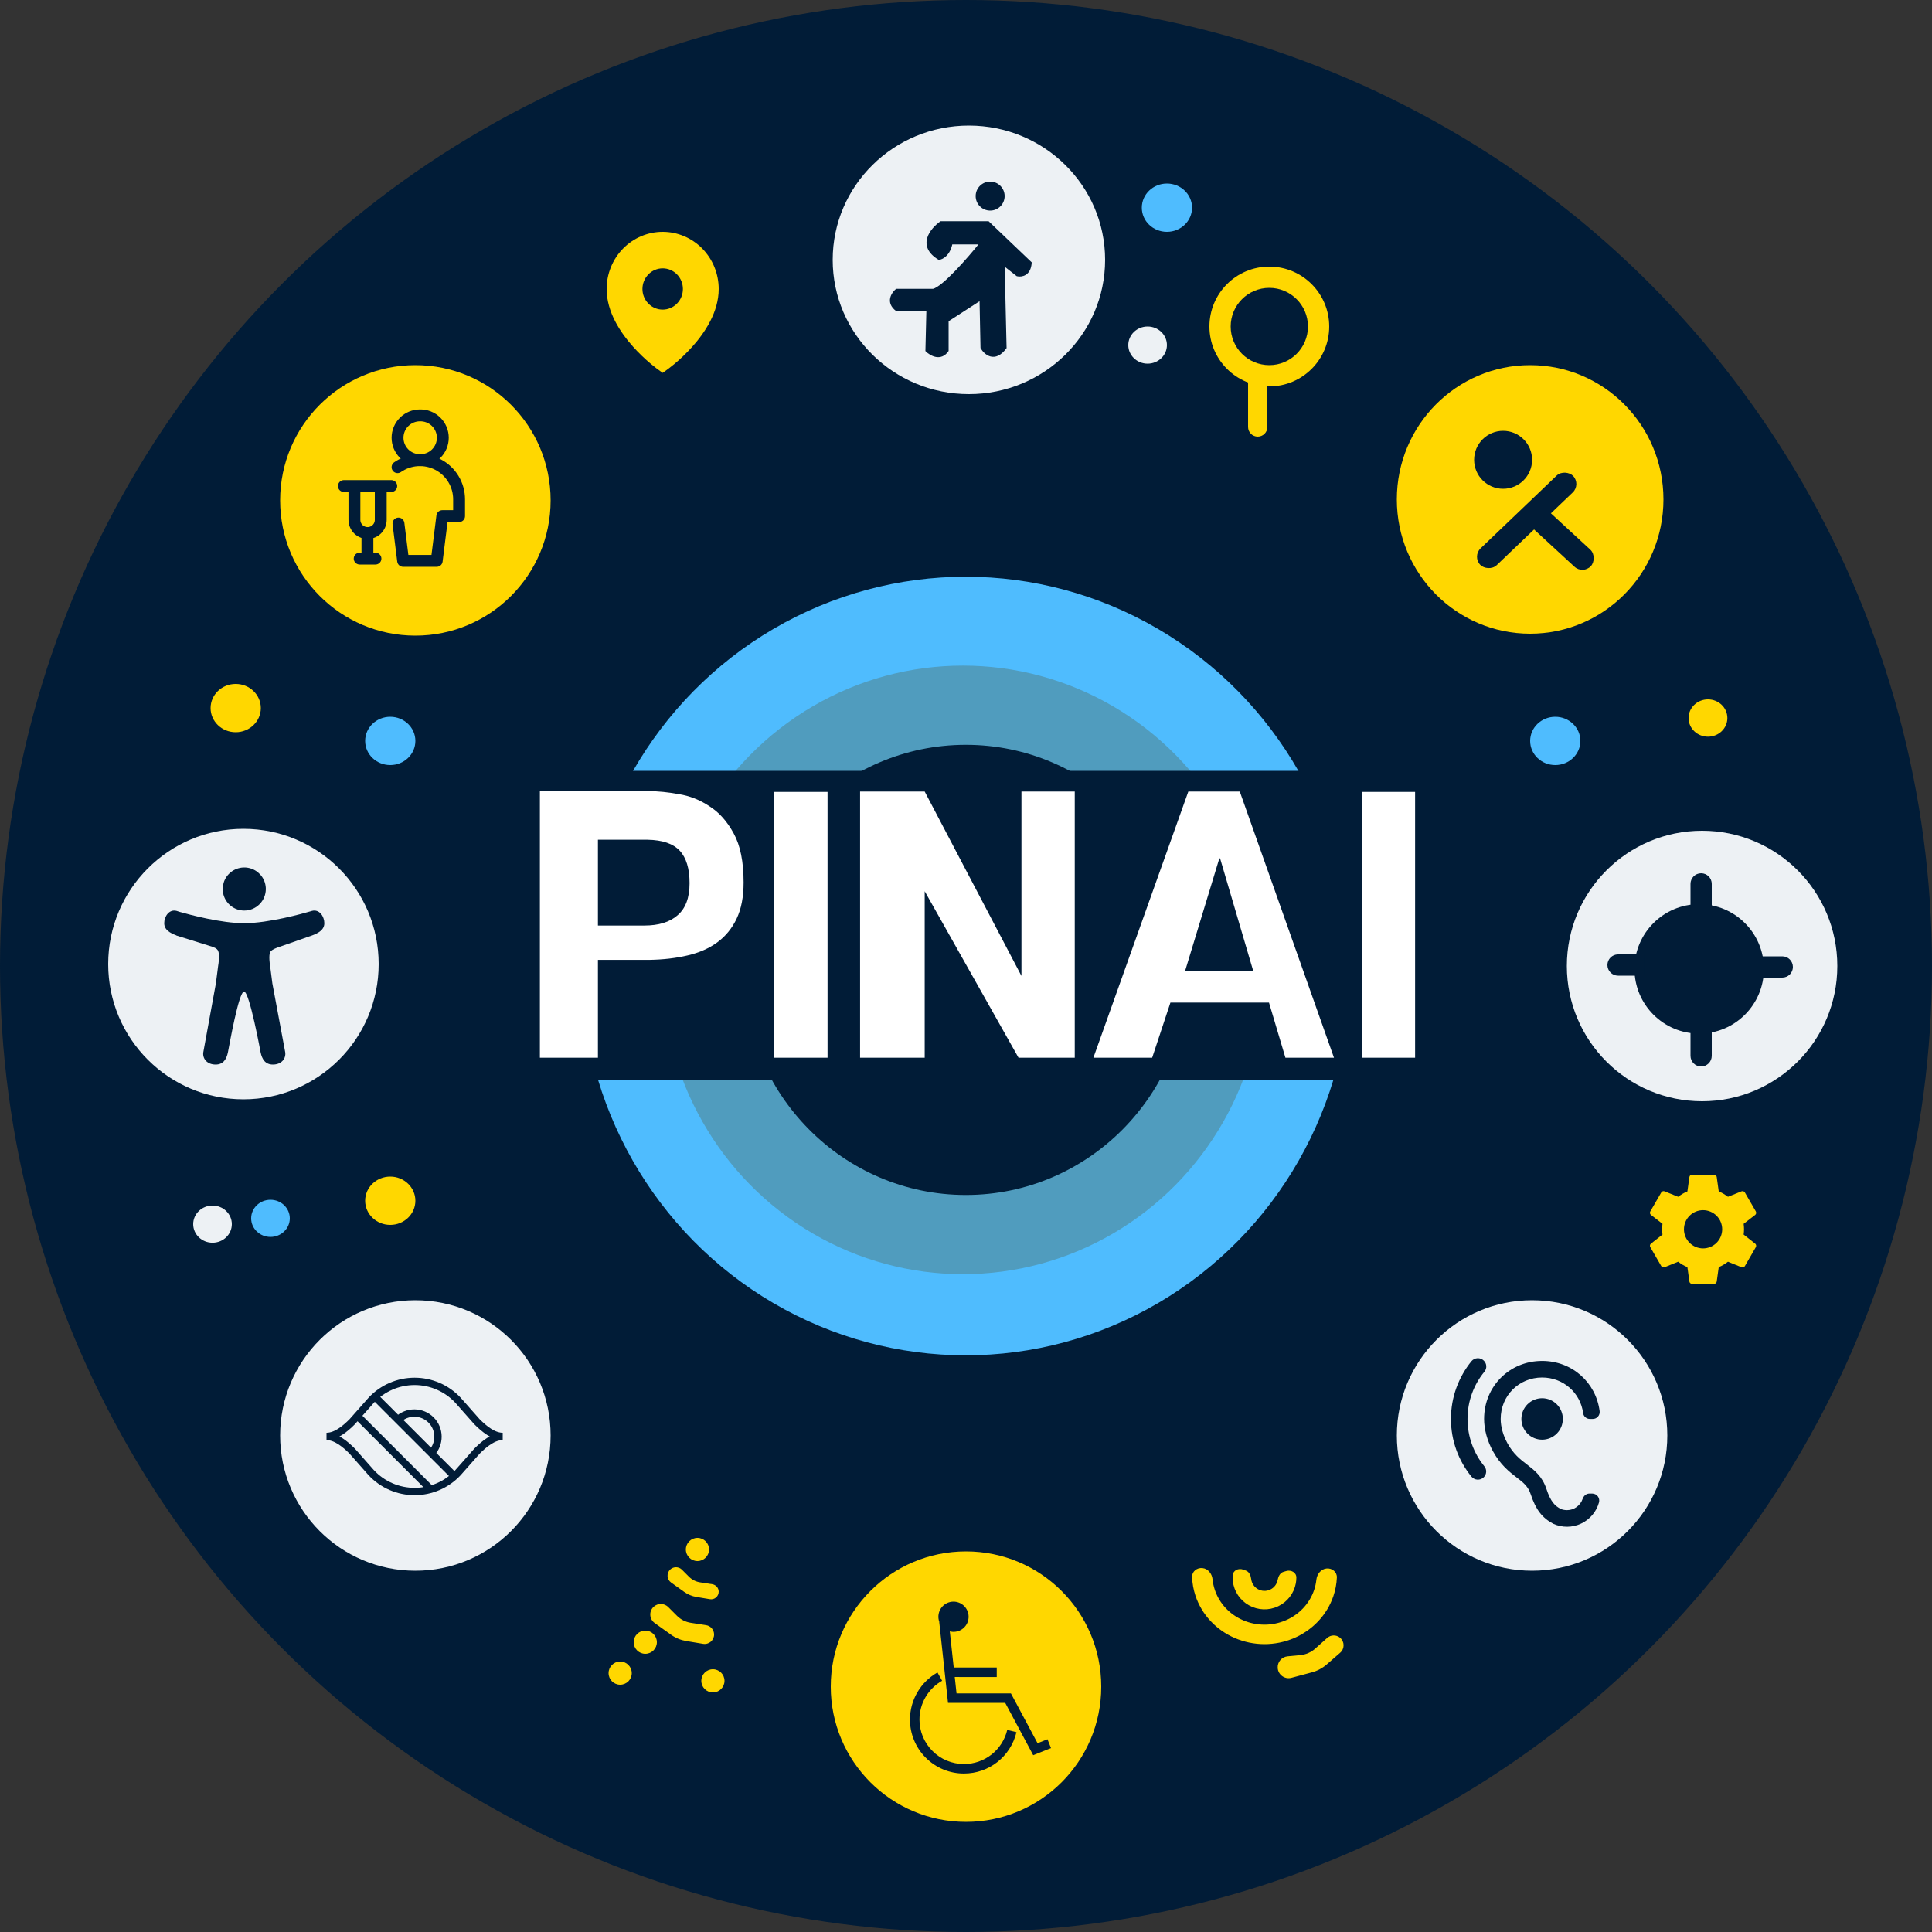 <svg width="2556" height="2556" viewBox="0 0 2556 2556" fill="none" xmlns="http://www.w3.org/2000/svg">
<rect x="0" y="0" width="2556" height="2556" fill="#333333" stroke="none"/>
<circle cx="1278" cy="1278" r="1278" fill="#011C37"/>
<circle cx="1278" cy="2231.39" r="178.92" fill="#FFD700"/>
<circle cx="2026.91" cy="1899.11" r="178.92" fill="#EDF1F4"/>
<circle cx="2251.83" cy="1278" r="178.92" fill="#EDF1F4"/>
<ellipse cx="2024.35" cy="660.726" rx="176.364" ry="177.642" fill="#FFD700"/>
<circle cx="1679.29" cy="431.965" r="79.236" fill="#FFD700"/>
<ellipse cx="1281.84" cy="343.782" rx="180.198" ry="177.642" fill="#EDF1F4"/>
<ellipse cx="1277.64" cy="1278.03" rx="508.644" ry="515.034" fill="#4FBCFE"/>
<ellipse cx="1273.93" cy="1283.15" rx="397.575" ry="402.57" fill="#509CBE"/>
<ellipse cx="1277.78" cy="1283.15" rx="294.08" ry="297.774" fill="#011C37"/>
<rect x="677.34" y="1019.84" width="1237.1" height="408.96" fill="#011C37"/>
<path d="M983.775 1167.48C983.775 1186.48 980.717 1202.42 974.599 1215.3C968.481 1228.18 959.948 1238.65 949 1246.69C938.052 1254.74 924.85 1260.54 909.394 1264.08C894.26 1267.62 877.677 1269.56 859.646 1269.88H791.06V1399.32H714.264V1046.73H859.163C870.754 1046.73 883.634 1048.02 897.802 1050.6C912.292 1052.85 925.816 1058.17 938.374 1066.54C951.254 1074.59 962.041 1086.66 970.735 1102.76C979.429 1118.54 983.775 1140.11 983.775 1167.48ZM852.401 1224.48C871.398 1224.48 886.049 1219.97 896.353 1210.95C906.979 1201.94 912.292 1187.77 912.292 1168.45C912.292 1149.13 907.945 1134.8 899.251 1125.46C890.557 1116.13 876.389 1111.3 856.748 1110.97H791.06V1224.48H852.401ZM1094.83 1399.32H1024.31V1047.7H1094.83V1399.32ZM1223.36 1399.32H1137.87V1047.22H1223.36L1351.36 1291.13V1047.22H1421.88V1399.32H1347.49L1223.36 1179.08V1399.32ZM1524.3 1399.32H1446.54L1572.12 1047.22H1640.22L1764.83 1399.32H1700.59L1678.86 1326.39H1548.45L1524.3 1399.32ZM1567.77 1284.85H1658.09L1614.14 1135.61H1613.17L1567.77 1284.85ZM1872.15 1399.32H1801.63V1047.7H1872.15V1399.32Z" fill="white"/>
<circle cx="1309.95" cy="259.433" r="19.17" fill="#011C37"/>
<path d="M1298.45 460.079L1297.17 396.179L1253.72 424.295V463.913C1244.52 477.205 1231.14 469.451 1225.6 463.913L1226.88 410.237H1185.98C1172.69 400.013 1180.45 388.085 1185.98 383.399H1234.55C1247.84 380.332 1281.83 341.225 1297.17 322.055H1258.83C1255.76 337.391 1246.48 342.077 1242.22 342.503C1213.59 325.123 1231.99 302.885 1244.77 293.939H1307.39L1363.63 347.615C1362.6 363.974 1351.27 365.507 1345.73 364.229L1327.84 350.171L1330.4 460.079C1316.08 479.505 1303.13 468.173 1298.45 460.079Z" fill="#011C37" stroke="#011C37" stroke-width="2.556"/>
<circle cx="1679.29" cy="431.965" r="51.12" fill="#011C37"/>
<path d="M1651.18 498.42H1676.74V564.876C1676.74 571.934 1671.01 577.656 1663.96 577.656C1656.9 577.656 1651.18 571.934 1651.18 564.876V498.42Z" fill="#FFD700"/>
<path d="M861.183 481.523C866.174 485.723 871.379 489.562 876.708 493.308C882.048 489.611 887.228 485.679 892.233 481.523C900.576 474.537 908.428 466.961 915.73 458.853C932.565 440.08 950.832 412.865 950.832 382.316C950.832 372.388 948.915 362.558 945.19 353.386C941.465 344.215 936.005 335.881 929.122 328.861C922.239 321.842 914.067 316.273 905.074 312.474C896.081 308.675 886.442 306.72 876.708 306.72C866.974 306.72 857.335 308.675 848.342 312.474C839.349 316.273 831.177 321.842 824.294 328.861C817.411 335.881 811.951 344.215 808.226 353.386C804.501 362.558 802.584 372.388 802.584 382.316C802.584 412.865 820.851 440.071 837.686 458.853C844.988 466.964 852.84 474.534 861.183 481.523ZM876.708 409.614C869.609 409.614 862.801 406.738 857.781 401.619C852.761 396.499 849.941 389.556 849.941 382.316C849.941 375.076 852.761 368.132 857.781 363.013C862.801 357.893 869.609 355.017 876.708 355.017C883.807 355.017 890.615 357.893 895.635 363.013C900.655 368.132 903.475 375.076 903.475 382.316C903.475 389.556 900.655 396.499 895.635 401.619C890.615 406.738 883.807 409.614 876.708 409.614Z" fill="#FFD700"/>
<circle cx="1988.57" cy="608.327" r="38.34" fill="#011C37"/>
<rect x="1947.67" y="736.089" width="170.05" height="30.805" rx="15.402" transform="rotate(-43.725 1947.67 736.089)" fill="#011C37"/>
<rect x="2033.37" y="662.113" width="111.295" height="30.805" rx="15.402" transform="rotate(42.669 2033.37 662.113)" fill="#011C37"/>
<circle cx="2250.56" cy="1281.83" r="19.17" fill="#011C37"/>
<circle cx="2248" cy="1281.83" r="85.626" fill="#011C37"/>
<path d="M2236.5 1362.35H2264.62V1396.86C2264.62 1404.62 2258.32 1410.91 2250.56 1410.91C2242.79 1410.91 2236.5 1404.62 2236.5 1396.86V1362.35Z" fill="#011C37"/>
<path d="M2323.41 1293.34V1265.22H2357.91C2365.68 1265.22 2371.97 1271.51 2371.97 1279.28C2371.97 1287.04 2365.68 1293.34 2357.91 1293.34H2323.41Z" fill="#011C37"/>
<path d="M2264.62 1203.88H2236.5V1169.37C2236.5 1161.6 2242.8 1155.31 2250.56 1155.31C2258.32 1155.31 2264.62 1161.6 2264.62 1169.37V1203.88Z" fill="#011C37"/>
<path d="M2175.16 1262.66V1290.78H2140.65C2132.89 1290.78 2126.59 1284.49 2126.59 1276.72C2126.59 1268.96 2132.89 1262.66 2140.65 1262.66H2175.16Z" fill="#011C37"/>
<circle cx="549.541" cy="1899.11" r="178.92" fill="#EDF1F4"/>
<circle cx="322.056" cy="1275.44" r="178.92" fill="#EDF1F4"/>
<circle cx="549.541" cy="662.004" r="178.92" fill="#FFD700"/>
<path d="M1240.26 2212.66C1229.23 2218.89 1220.05 2227.93 1213.66 2238.87C1207.27 2249.81 1203.89 2262.25 1203.88 2274.92C1203.85 2284.3 1205.69 2293.59 1209.28 2302.26C1212.87 2310.93 1218.15 2318.8 1224.8 2325.42C1231.42 2332.07 1239.29 2337.35 1247.96 2340.94C1256.63 2344.53 1265.92 2346.37 1275.31 2346.34C1308.48 2346.34 1337.05 2323.84 1344.77 2291.62L1332.55 2288.69C1329.48 2301.56 1322.16 2313.02 1311.77 2321.2C1301.38 2329.38 1288.53 2333.81 1275.3 2333.78C1267.57 2333.8 1259.91 2332.28 1252.76 2329.32C1245.62 2326.36 1239.13 2322.02 1233.68 2316.53C1228.2 2311.08 1223.85 2304.59 1220.89 2297.45C1217.93 2290.31 1216.42 2282.65 1216.44 2274.92C1216.45 2264.47 1219.23 2254.22 1224.5 2245.21C1229.77 2236.19 1237.34 2228.74 1246.43 2223.61L1240.26 2212.66ZM1385.79 2301.02L1372.68 2306.26L1337.43 2240.35H1265.48L1263.12 2218.64L1318.68 2218.66L1318.68 2206.1L1261.76 2206.07L1256.57 2158.29C1258.95 2158.89 1261.41 2159.06 1263.84 2158.77C1266.45 2158.46 1268.97 2157.64 1271.26 2156.35C1273.55 2155.07 1275.56 2153.34 1277.18 2151.28C1278.81 2149.21 1280.01 2146.85 1280.71 2144.32C1281.42 2141.79 1281.63 2139.15 1281.31 2136.54C1281 2133.94 1280.18 2131.42 1278.89 2129.13C1277.61 2126.84 1275.88 2124.82 1273.82 2123.2C1271.76 2121.58 1269.39 2120.38 1266.87 2119.67C1264.34 2118.96 1261.7 2118.75 1259.09 2119.07C1256.48 2119.38 1253.96 2120.2 1251.67 2121.49C1249.38 2122.77 1247.37 2124.5 1245.75 2126.56C1244.12 2128.62 1242.92 2130.99 1242.22 2133.51C1241.51 2136.04 1241.3 2138.69 1241.61 2141.29C1241.8 2142.89 1242.2 2144.41 1242.73 2145.85L1242.59 2145.86L1253.6 2247.31L1254.21 2252.92H1329.91L1366.92 2322.1L1390.46 2312.68L1385.79 2301.02L1385.79 2301.02Z" fill="#011C37"/>
<path d="M570.642 1922.51C576.354 1916.61 579.518 1908.7 579.452 1900.49C579.385 1892.28 576.094 1884.42 570.287 1878.62C564.48 1872.81 556.623 1869.52 548.411 1869.45C540.199 1869.38 532.291 1872.55 526.391 1878.26M495.912 1847.78L601.12 1952.99M472.796 1873.23L569.845 1970.28M431.963 1900.39C444.357 1900.39 456.245 1910.1 465.958 1919.81L491.269 1948.44C498.609 1956.26 507.476 1962.5 517.323 1966.77C527.169 1971.03 537.786 1973.23 548.516 1973.23C559.247 1973.23 569.863 1971.03 579.71 1966.77C589.556 1962.5 598.423 1956.26 605.763 1948.44L631.074 1919.81C640.787 1910.1 652.676 1900.39 665.069 1900.39C652.676 1900.39 640.787 1890.67 631.074 1880.96L605.763 1852.34C598.423 1844.51 589.556 1838.27 579.71 1834.01C569.863 1829.74 559.247 1827.54 548.516 1827.54C537.786 1827.54 527.169 1829.74 517.323 1834.01C507.476 1838.27 498.609 1844.51 491.269 1852.34L465.958 1880.96C456.245 1890.67 444.357 1900.39 431.963 1900.39Z" stroke="#011C37" stroke-width="9.713"/>
<path d="M2073.09 1997.89C2069.91 1997.89 2066.95 1997.23 2064.76 1996.25C2056.97 1992.19 2051.49 1986.6 2046 1970.15C2040.41 1953.04 2029.88 1945.03 2019.79 1937.25C2011.13 1930.56 2002.14 1923.65 1994.35 1909.5C1988.54 1898.97 1985.36 1887.46 1985.36 1877.26C1985.36 1846.55 2009.48 1822.42 2040.19 1822.42C2068.27 1822.42 2090.97 1842.71 2094.48 1869.69C2095.14 1874.08 2098.97 1877.26 2103.47 1877.26H2107.2C2112.68 1877.26 2116.96 1872.43 2116.3 1866.95C2111.37 1828.89 2079.78 1800.49 2040.19 1800.49C1997.09 1800.49 1963.42 1834.16 1963.42 1877.26C1963.42 1891.08 1967.59 1906.32 1975.16 1920.03C1985.14 1938.12 1996.87 1947.23 2006.41 1954.57C2015.3 1961.37 2021.66 1966.31 2025.17 1977.06C2031.75 1997.02 2040.19 2008.2 2055.11 2015.99C2060.88 2018.58 2067.14 2019.89 2073.47 2019.84C2079.79 2019.78 2086.03 2018.36 2091.76 2015.68C2097.48 2012.99 2102.56 2009.1 2106.65 2004.27C2110.73 1999.44 2113.73 1993.79 2115.42 1987.69C2115.8 1986.32 2115.86 1984.88 2115.59 1983.48C2115.33 1982.08 2114.74 1980.77 2113.88 1979.63C2113.02 1978.5 2111.91 1977.58 2110.64 1976.94C2109.37 1976.3 2107.96 1975.97 2106.54 1975.96H2102.7C2098.54 1975.96 2095.25 1978.92 2093.82 1982.87C2090.97 1991.53 2082.74 1997.89 2073.09 1997.89ZM1963.09 1800.16C1962 1799.06 1960.69 1798.19 1959.25 1797.63C1957.8 1797.06 1956.25 1796.81 1954.7 1796.88C1953.15 1796.95 1951.63 1797.35 1950.24 1798.05C1948.85 1798.75 1947.63 1799.73 1946.64 1800.93C1929.76 1821.77 1919.56 1848.31 1919.56 1877.26C1919.56 1906.21 1929.76 1932.75 1946.64 1953.48C1950.81 1958.52 1958.38 1958.96 1962.99 1954.35C1966.93 1950.41 1967.26 1944.16 1963.75 1939.88C1949.93 1922.88 1941.49 1901.06 1941.49 1877.26C1941.49 1853.46 1949.93 1831.64 1963.86 1814.75C1967.48 1810.36 1967.04 1804.11 1963.09 1800.16ZM2012.77 1877.26C2012.77 1884.53 2015.66 1891.5 2020.81 1896.64C2025.95 1901.79 2032.92 1904.67 2040.19 1904.67C2047.46 1904.67 2054.44 1901.79 2059.58 1896.64C2064.72 1891.5 2067.61 1884.53 2067.61 1877.26C2067.61 1869.99 2064.72 1863.01 2059.58 1857.87C2054.44 1852.73 2047.46 1849.84 2040.19 1849.84C2032.92 1849.84 2025.95 1852.73 2020.81 1857.87C2015.66 1863.01 2012.77 1869.99 2012.77 1877.26Z" fill="#011C37"/>
<path d="M454.967 643.017H517.631M468.894 643.017V687.734C468.898 692.354 470.736 696.783 474.004 700.048C477.272 703.313 481.703 705.147 486.322 705.147C495.932 705.147 503.719 697.343 503.719 687.718V643.033M486.103 705.194V738.763M475.85 739.014H496.732M555.549 608.757C559.494 608.848 563.417 608.15 567.089 606.703C570.76 605.256 574.105 603.09 576.927 600.332C579.75 597.574 581.992 594.279 583.523 590.642C585.054 587.005 585.843 583.099 585.843 579.153C585.843 575.207 585.054 571.3 583.523 567.663C581.992 564.026 579.75 560.732 576.927 557.974C574.105 555.216 570.76 553.05 567.089 551.603C563.417 550.156 559.494 549.458 555.549 549.548C547.695 549.548 540.163 552.668 534.61 558.222C529.056 563.775 525.936 571.307 525.936 579.161C525.936 587.014 529.056 594.546 534.61 600.1C540.163 605.653 547.695 608.757 555.549 608.757Z" stroke="#011C37" stroke-width="15.701" stroke-linecap="round" stroke-linejoin="round"/>
<path d="M525.937 618.068C533.707 612.657 542.812 609.478 552.262 608.877C561.712 608.276 571.146 610.277 579.539 614.661C587.932 619.045 594.964 625.645 599.869 633.745C604.774 641.845 607.366 651.134 607.363 660.603V682.804H585.177L577.766 742.029H533.332L527.162 692.633" stroke="#011C37" stroke-width="15.701" stroke-linecap="round" stroke-linejoin="round"/>
<path d="M323.166 1204.68C317.526 1204.68 312.013 1203 307.323 1199.87C302.634 1196.74 298.979 1192.28 296.821 1187.07C294.663 1181.86 294.098 1176.13 295.198 1170.6C296.299 1165.07 299.014 1159.98 303.002 1156C306.99 1152.01 312.071 1149.29 317.603 1148.19C323.134 1147.09 328.868 1147.66 334.078 1149.82C339.289 1151.97 343.742 1155.63 346.875 1160.32C350.009 1165.01 351.681 1170.52 351.681 1176.16C351.673 1183.72 348.666 1190.97 343.32 1196.31C337.974 1201.66 330.726 1204.67 323.166 1204.68Z" fill="#011C37"/>
<path d="M412.79 1205.08L412.561 1205.14L412.347 1205.21C411.837 1205.35 411.328 1205.51 410.819 1205.66C401.343 1208.44 355.352 1221.41 322.951 1221.41C292.842 1221.41 251.011 1210.21 237.629 1206.4C236.297 1205.89 234.937 1205.45 233.555 1205.09C223.88 1202.54 217.261 1212.37 217.261 1221.35C217.261 1230.25 225.255 1234.48 233.326 1237.52V1237.67L281.812 1252.81C286.767 1254.71 288.091 1256.65 288.738 1258.33C290.841 1263.72 289.16 1274.4 288.564 1278.13L285.611 1301.04L269.22 1390.76C269.169 1391 269.123 1391.25 269.082 1391.51L268.965 1392.15C267.784 1400.38 273.823 1408.36 285.26 1408.36C295.24 1408.36 299.645 1401.47 301.554 1392.09C303.464 1382.72 315.812 1311.86 322.941 1311.86C330.07 1311.86 344.755 1392.09 344.755 1392.09C346.665 1401.47 351.069 1408.36 361.05 1408.36C372.517 1408.36 378.556 1400.34 377.344 1392.09C377.24 1391.4 377.111 1390.71 376.957 1390.02L360.342 1301.05L357.393 1278.14C355.26 1264.79 356.976 1260.38 357.556 1259.35C357.572 1259.32 357.586 1259.3 357.597 1259.27C358.147 1258.25 360.652 1255.97 366.498 1253.78L411.96 1237.89C412.239 1237.81 412.514 1237.72 412.785 1237.62C420.932 1234.57 429.079 1230.34 429.079 1221.36C429.079 1212.38 422.465 1202.54 412.79 1205.08Z" fill="#011C37"/>
<ellipse cx="311.832" cy="936.773" rx="33.228" ry="31.95" fill="#FFD700"/>
<ellipse cx="516.312" cy="980.226" rx="33.228" ry="31.95" fill="#4FBCFE"/>
<ellipse cx="1543.82" cy="274.769" rx="33.228" ry="31.95" fill="#4FBCFE"/>
<ellipse cx="516.312" cy="1588.55" rx="33.228" ry="31.95" fill="#FFD700"/>
<ellipse cx="2057.58" cy="980.226" rx="33.228" ry="31.95" fill="#4FBCFE"/>
<ellipse cx="2259.61" cy="949.947" rx="25.662" ry="24.675" fill="#FFD700"/>
<ellipse cx="357.84" cy="1611.85" rx="25.56" ry="24.577" fill="#4FBCFE"/>
<ellipse cx="281.159" cy="1619.52" rx="25.56" ry="24.577" fill="#EDF1F4"/>
<ellipse cx="1518.26" cy="456.541" rx="25.56" ry="24.577" fill="#EDF1F4"/>
<circle cx="922.715" cy="2049.91" r="15.336" fill="#FFD700"/>
<circle cx="853.705" cy="2172.6" r="15.336" fill="#FFD700"/>
<circle cx="820.476" cy="2213.5" r="15.336" fill="#FFD700"/>
<circle cx="943.164" cy="2223.72" r="15.336" fill="#FFD700"/>
<path d="M886.725 2076.39C891.12 2072.31 897.957 2072.44 902.199 2076.68L911.494 2085.98C915.463 2089.95 920.595 2092.55 926.143 2093.4L942.325 2095.89C947.219 2096.64 950.832 2100.85 950.832 2105.8C950.832 2112 945.265 2116.72 939.151 2115.7L921.281 2112.72C915.498 2111.76 910.012 2109.48 905.241 2106.08L887.831 2093.64C882.087 2089.54 881.552 2081.2 886.725 2076.39Z" fill="#FFD700"/>
<path d="M1690.38 2206.57C1689.92 2198.8 1695.69 2192.05 1703.44 2191.3L1720.43 2189.67C1727.69 2188.97 1734.53 2185.97 1739.97 2181.12L1755.83 2166.96C1760.63 2162.68 1767.83 2162.53 1772.79 2166.62C1779 2171.74 1779.13 2181.21 1773.06 2186.5L1755.32 2201.95C1749.58 2206.95 1742.77 2210.57 1735.41 2212.53L1708.57 2219.71C1699.72 2222.08 1690.92 2215.72 1690.38 2206.57Z" fill="#FFD700"/>
<path d="M864.761 2125.74C870.244 2120.65 878.771 2120.81 884.062 2126.1L895.656 2137.7C900.607 2142.65 907.007 2145.89 913.928 2146.95L934.112 2150.06C940.215 2151 944.721 2156.25 944.721 2162.43C944.721 2170.16 937.779 2176.04 930.152 2174.77L907.863 2171.05C900.65 2169.85 893.807 2167.02 887.857 2162.77L866.141 2147.25C858.977 2142.14 858.31 2131.73 864.761 2125.74Z" fill="#FFD700"/>
<path d="M1701.61 2078.47C1708.09 2076.55 1715.09 2080.3 1715.08 2087.06C1715.07 2089.62 1714.83 2092.19 1714.36 2094.73C1713.13 2101.3 1710.36 2107.48 1706.27 2112.76C1702.19 2118.05 1696.91 2122.29 1690.86 2125.13C1684.82 2127.98 1678.18 2129.35 1671.51 2129.12C1664.83 2128.9 1658.3 2127.1 1652.46 2123.86C1646.62 2120.62 1641.63 2116.04 1637.9 2110.5C1634.17 2104.96 1631.82 2098.61 1631.03 2091.97C1630.72 2089.41 1630.65 2086.83 1630.81 2084.27C1631.25 2077.53 1638.48 2074.25 1644.82 2076.59L1648.43 2077.92C1652.77 2079.53 1654.77 2084.48 1655.31 2089.07C1655.65 2091.86 1656.64 2094.53 1658.2 2096.85C1659.77 2099.18 1661.86 2101.11 1664.32 2102.47C1666.77 2103.83 1669.51 2104.58 1672.32 2104.68C1675.12 2104.77 1677.91 2104.19 1680.44 2103C1682.98 2101.81 1685.2 2100.02 1686.92 2097.8C1688.63 2095.58 1689.8 2092.99 1690.31 2090.23C1691.16 2085.68 1693.48 2080.88 1697.92 2079.56L1701.61 2078.47Z" fill="#FFD700"/>
<path d="M1590.84 2074.54C1583.52 2073.77 1576.84 2079.07 1577.11 2086.43C1577.43 2094.83 1578.94 2103.18 1581.63 2111.24C1585.73 2123.52 1592.48 2134.84 1601.43 2144.46C1610.39 2154.08 1621.35 2161.78 1633.6 2167.07C1645.86 2172.36 1659.14 2175.11 1672.57 2175.16C1686.01 2175.2 1699.31 2172.53 1711.6 2167.32C1723.9 2162.11 1734.91 2154.48 1743.93 2144.92C1752.96 2135.36 1759.78 2124.09 1763.97 2111.83C1766.72 2103.8 1768.29 2095.47 1768.66 2087.06C1768.99 2079.7 1762.34 2074.36 1755.02 2075.08C1747.6 2075.81 1742.35 2082.49 1741.55 2089.9C1741.05 2094.61 1740.02 2099.27 1738.47 2103.8C1735.46 2112.62 1730.54 2120.74 1724.04 2127.62C1717.55 2134.51 1709.62 2140 1700.77 2143.75C1691.91 2147.5 1682.34 2149.42 1672.67 2149.39C1662.99 2149.36 1653.43 2147.38 1644.61 2143.57C1635.78 2139.76 1627.89 2134.21 1621.44 2127.29C1615 2120.36 1610.14 2112.21 1607.19 2103.37C1605.67 2098.83 1604.67 2094.17 1604.2 2089.46C1603.46 2082.04 1598.25 2075.32 1590.84 2074.54Z" fill="#FFD700"/>
<path d="M2253.13 1651.6C2246.42 1651.6 2239.99 1648.94 2235.25 1644.19C2230.5 1639.45 2227.84 1633.02 2227.84 1626.31C2227.84 1619.6 2230.5 1613.17 2235.25 1608.43C2239.99 1603.68 2246.42 1601.02 2253.13 1601.02C2259.84 1601.02 2266.27 1603.68 2271.01 1608.43C2275.76 1613.17 2278.42 1619.6 2278.42 1626.31C2278.42 1633.02 2275.76 1639.45 2271.01 1644.19C2266.27 1648.94 2259.84 1651.6 2253.13 1651.6ZM2306.82 1633.32C2307.11 1631.01 2307.33 1628.69 2307.33 1626.31C2307.33 1623.92 2307.11 1621.54 2306.82 1619.08L2322.07 1607.3C2323.44 1606.22 2323.8 1604.27 2322.93 1602.68L2308.48 1577.68C2307.61 1576.09 2305.66 1575.44 2304.07 1576.09L2286.08 1583.31C2282.32 1580.5 2278.42 1578.04 2273.87 1576.23L2271.19 1557.08C2271.05 1556.23 2270.6 1555.46 2269.94 1554.9C2269.28 1554.35 2268.45 1554.05 2267.58 1554.05H2238.68C2236.87 1554.05 2235.35 1555.35 2235.06 1557.08L2232.39 1576.23C2227.84 1578.04 2223.94 1580.5 2220.18 1583.31L2202.18 1576.09C2200.59 1575.44 2198.64 1576.09 2197.78 1577.68L2183.32 1602.68C2182.38 1604.27 2182.82 1606.22 2184.19 1607.3L2199.44 1619.08C2199.15 1621.54 2198.93 1623.92 2198.93 1626.31C2198.93 1628.69 2199.15 1631.01 2199.44 1633.32L2184.19 1645.31C2182.82 1646.4 2182.38 1648.35 2183.32 1649.94L2197.78 1674.94C2198.64 1676.53 2200.59 1677.11 2202.18 1676.53L2220.18 1669.23C2223.94 1672.12 2227.84 1674.58 2232.39 1676.39L2235.06 1695.54C2235.35 1697.27 2236.87 1698.57 2238.68 1698.57H2267.58C2269.39 1698.57 2270.91 1697.27 2271.19 1695.54L2273.87 1676.39C2278.42 1674.51 2282.32 1672.12 2286.08 1669.23L2304.07 1676.53C2305.66 1677.11 2307.61 1676.53 2308.48 1674.94L2322.93 1649.94C2323.8 1648.35 2323.44 1646.4 2322.07 1645.31L2306.82 1633.32Z" fill="#FFD700"/>
</svg>
